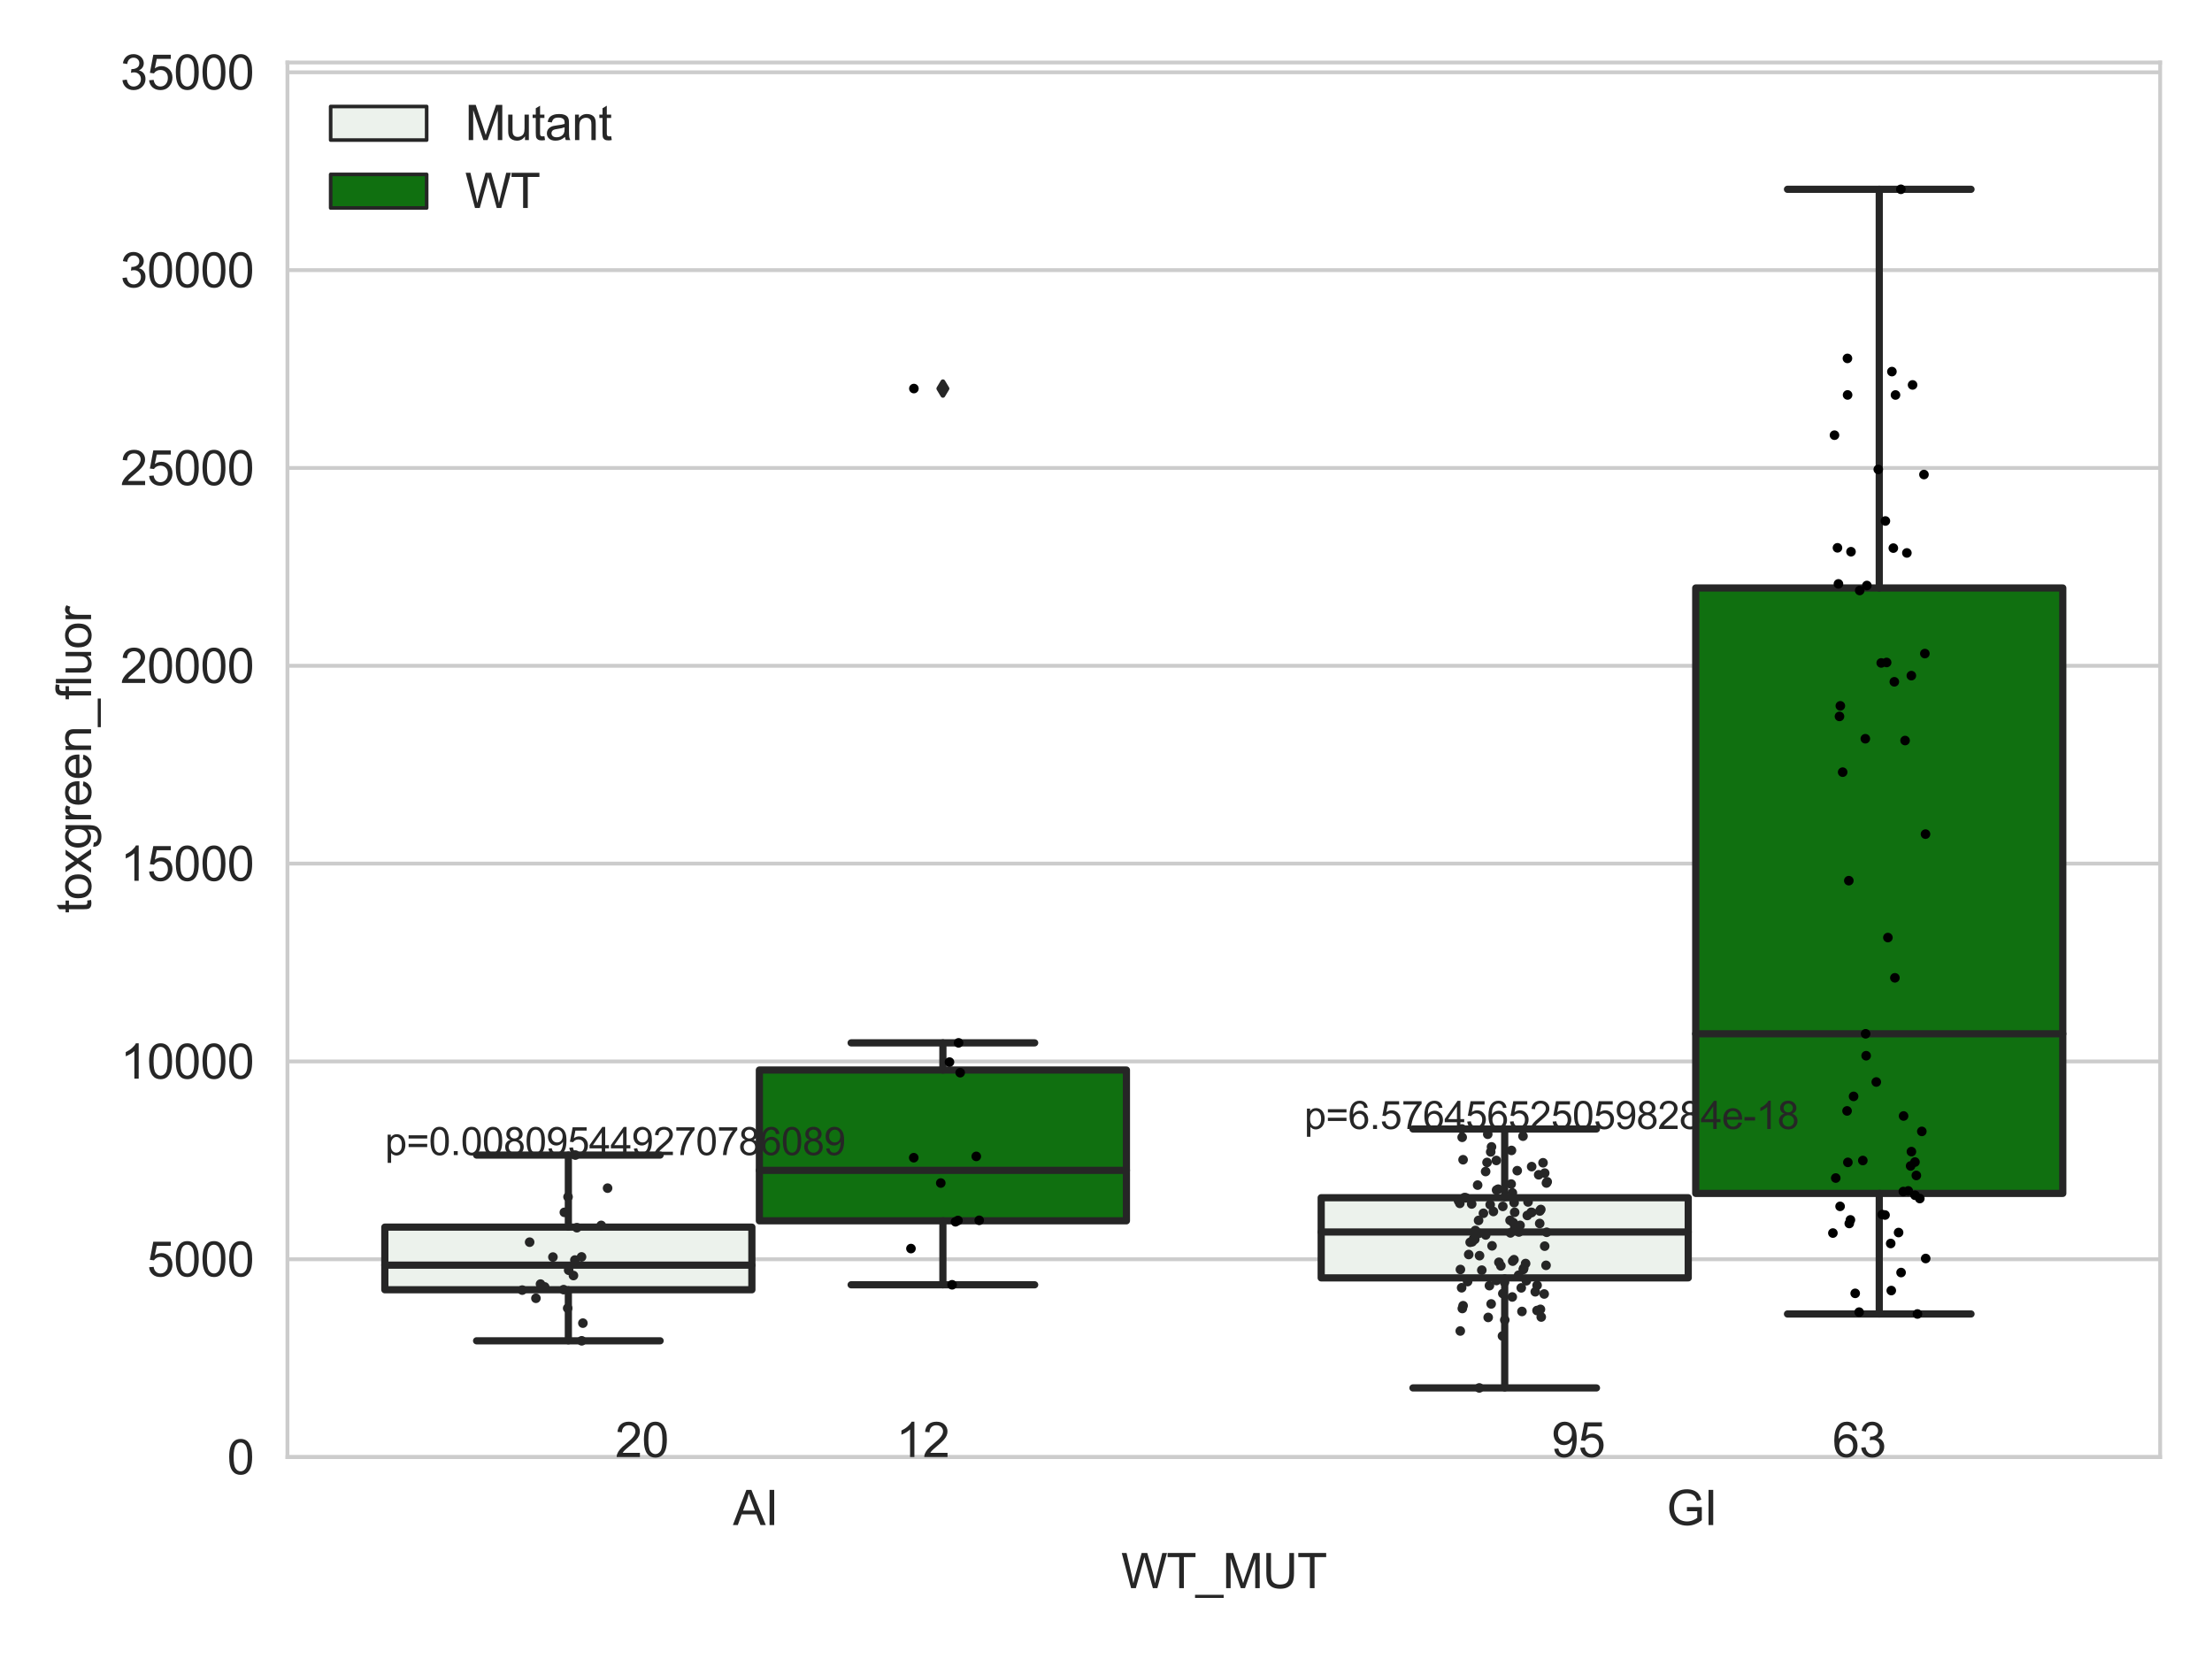 <?xml version="1.0" encoding="utf-8" standalone="no"?>
<!DOCTYPE svg PUBLIC "-//W3C//DTD SVG 1.1//EN"
  "http://www.w3.org/Graphics/SVG/1.1/DTD/svg11.dtd">
<svg xmlns:xlink="http://www.w3.org/1999/xlink" width="460.8pt" height="345.6pt" viewBox="0 0 460.8 345.6" xmlns="http://www.w3.org/2000/svg" version="1.1">
 <defs>
  <style type="text/css">*{stroke-linejoin: round; stroke-linecap: butt}</style>
 </defs>
 <g id="figure_1">
  <g id="patch_1">
   <path d="M 0 345.6 
L 460.8 345.6 
L 460.8 0 
L 0 0 
z
" style="fill: #ffffff"/>
  </g>
  <g id="axes_1">
   <g id="patch_2">
    <path d="M 59.881 303.539 
L 450 303.539 
L 450 13.023 
L 59.881 13.023 
z
" style="fill: #ffffff"/>
   </g>
   <g id="matplotlib.axis_1">
    <g id="xtick_1">
     <g id="text_1">
      <!-- AI -->
      <g style="fill: #262626" transform="translate(152.687 317.697)scale(0.1 -0.1)">
       <defs>
        <path id="ArialMT-41" d="M -9 0 
L 1750 4581 
L 2403 4581 
L 4278 0 
L 3588 0 
L 3053 1388 
L 1138 1388 
L 634 0 
L -9 0 
z
M 1313 1881 
L 2866 1881 
L 2388 3150 
Q 2169 3728 2063 4100 
Q 1975 3659 1816 3225 
L 1313 1881 
z
" transform="scale(0.016)"/>
        <path id="ArialMT-49" d="M 597 0 
L 597 4581 
L 1203 4581 
L 1203 0 
L 597 0 
z
" transform="scale(0.016)"/>
       </defs>
       <use xlink:href="#ArialMT-41"/>
       <use xlink:href="#ArialMT-49" x="66.699"/>
      </g>
     </g>
    </g>
    <g id="xtick_2">
     <g id="text_2">
      <!-- GI -->
      <g style="fill: #262626" transform="translate(347.192 317.697)scale(0.1 -0.1)">
       <defs>
        <path id="ArialMT-47" d="M 2638 1797 
L 2638 2334 
L 4578 2338 
L 4578 638 
Q 4131 281 3656 101 
Q 3181 -78 2681 -78 
Q 2006 -78 1454 211 
Q 903 500 622 1047 
Q 341 1594 341 2269 
Q 341 2938 620 3517 
Q 900 4097 1425 4378 
Q 1950 4659 2634 4659 
Q 3131 4659 3532 4498 
Q 3934 4338 4162 4050 
Q 4391 3763 4509 3300 
L 3963 3150 
Q 3859 3500 3706 3700 
Q 3553 3900 3268 4020 
Q 2984 4141 2638 4141 
Q 2222 4141 1919 4014 
Q 1616 3888 1430 3681 
Q 1244 3475 1141 3228 
Q 966 2803 966 2306 
Q 966 1694 1177 1281 
Q 1388 869 1791 669 
Q 2194 469 2647 469 
Q 3041 469 3416 620 
Q 3791 772 3984 944 
L 3984 1797 
L 2638 1797 
z
" transform="scale(0.016)"/>
       </defs>
       <use xlink:href="#ArialMT-47"/>
       <use xlink:href="#ArialMT-49" x="77.783"/>
      </g>
     </g>
    </g>
    <g id="text_3">
     <!-- WT_MUT -->
     <g style="fill: #262626" transform="translate(233.557 330.842)scale(0.1 -0.1)">
      <defs>
       <path id="ArialMT-57" d="M 1294 0 
L 78 4581 
L 700 4581 
L 1397 1578 
Q 1509 1106 1591 641 
Q 1766 1375 1797 1488 
L 2669 4581 
L 3400 4581 
L 4056 2263 
Q 4303 1400 4413 641 
Q 4500 1075 4641 1638 
L 5359 4581 
L 5969 4581 
L 4713 0 
L 4128 0 
L 3163 3491 
Q 3041 3928 3019 4028 
Q 2947 3713 2884 3491 
L 1913 0 
L 1294 0 
z
" transform="scale(0.016)"/>
       <path id="ArialMT-54" d="M 1659 0 
L 1659 4041 
L 150 4041 
L 150 4581 
L 3781 4581 
L 3781 4041 
L 2266 4041 
L 2266 0 
L 1659 0 
z
" transform="scale(0.016)"/>
       <path id="ArialMT-5f" d="M -97 -1272 
L -97 -866 
L 3631 -866 
L 3631 -1272 
L -97 -1272 
z
" transform="scale(0.016)"/>
       <path id="ArialMT-4d" d="M 475 0 
L 475 4581 
L 1388 4581 
L 2472 1338 
Q 2622 884 2691 659 
Q 2769 909 2934 1394 
L 4031 4581 
L 4847 4581 
L 4847 0 
L 4263 0 
L 4263 3834 
L 2931 0 
L 2384 0 
L 1059 3900 
L 1059 0 
L 475 0 
z
" transform="scale(0.016)"/>
       <path id="ArialMT-55" d="M 3500 4581 
L 4106 4581 
L 4106 1934 
Q 4106 1244 3950 837 
Q 3794 431 3386 176 
Q 2978 -78 2316 -78 
Q 1672 -78 1262 144 
Q 853 366 678 786 
Q 503 1206 503 1934 
L 503 4581 
L 1109 4581 
L 1109 1938 
Q 1109 1341 1220 1058 
Q 1331 775 1601 622 
Q 1872 469 2263 469 
Q 2931 469 3215 772 
Q 3500 1075 3500 1938 
L 3500 4581 
z
" transform="scale(0.016)"/>
      </defs>
      <use xlink:href="#ArialMT-57"/>
      <use xlink:href="#ArialMT-54" x="94.385"/>
      <use xlink:href="#ArialMT-5f" x="155.469"/>
      <use xlink:href="#ArialMT-4d" x="211.084"/>
      <use xlink:href="#ArialMT-55" x="294.385"/>
      <use xlink:href="#ArialMT-54" x="366.602"/>
     </g>
    </g>
   </g>
   <g id="matplotlib.axis_2">
    <g id="ytick_1">
     <g id="line2d_1">
      <path d="M 59.881 303.539 
L 450 303.539 
" clip-path="url(#p4ce7d8f675)" style="fill: none; stroke: #cccccc; stroke-width: 0.8; stroke-linecap: round"/>
     </g>
     <g id="text_4">
      <!-- 0 -->
      <g style="fill: #262626" transform="translate(47.32 307.118)scale(0.1 -0.1)">
       <defs>
        <path id="ArialMT-30" d="M 266 2259 
Q 266 3072 433 3567 
Q 600 4063 929 4331 
Q 1259 4600 1759 4600 
Q 2128 4600 2406 4451 
Q 2684 4303 2865 4023 
Q 3047 3744 3150 3342 
Q 3253 2941 3253 2259 
Q 3253 1453 3087 958 
Q 2922 463 2592 192 
Q 2263 -78 1759 -78 
Q 1097 -78 719 397 
Q 266 969 266 2259 
z
M 844 2259 
Q 844 1131 1108 757 
Q 1372 384 1759 384 
Q 2147 384 2411 759 
Q 2675 1134 2675 2259 
Q 2675 3391 2411 3762 
Q 2147 4134 1753 4134 
Q 1366 4134 1134 3806 
Q 844 3388 844 2259 
z
" transform="scale(0.016)"/>
       </defs>
       <use xlink:href="#ArialMT-30"/>
      </g>
     </g>
    </g>
    <g id="ytick_2">
     <g id="line2d_2">
      <path d="M 59.881 262.328 
L 450 262.328 
" clip-path="url(#p4ce7d8f675)" style="fill: none; stroke: #cccccc; stroke-width: 0.8; stroke-linecap: round"/>
     </g>
     <g id="text_5">
      <!-- 5000 -->
      <g style="fill: #262626" transform="translate(30.637 265.906)scale(0.1 -0.1)">
       <defs>
        <path id="ArialMT-35" d="M 266 1200 
L 856 1250 
Q 922 819 1161 601 
Q 1400 384 1738 384 
Q 2144 384 2425 690 
Q 2706 997 2706 1503 
Q 2706 1984 2436 2262 
Q 2166 2541 1728 2541 
Q 1456 2541 1237 2417 
Q 1019 2294 894 2097 
L 366 2166 
L 809 4519 
L 3088 4519 
L 3088 3981 
L 1259 3981 
L 1013 2750 
Q 1425 3038 1878 3038 
Q 2478 3038 2890 2622 
Q 3303 2206 3303 1553 
Q 3303 931 2941 478 
Q 2500 -78 1738 -78 
Q 1113 -78 717 272 
Q 322 622 266 1200 
z
" transform="scale(0.016)"/>
       </defs>
       <use xlink:href="#ArialMT-35"/>
       <use xlink:href="#ArialMT-30" x="55.615"/>
       <use xlink:href="#ArialMT-30" x="111.23"/>
       <use xlink:href="#ArialMT-30" x="166.846"/>
      </g>
     </g>
    </g>
    <g id="ytick_3">
     <g id="line2d_3">
      <path d="M 59.881 221.116 
L 450 221.116 
" clip-path="url(#p4ce7d8f675)" style="fill: none; stroke: #cccccc; stroke-width: 0.8; stroke-linecap: round"/>
     </g>
     <g id="text_6">
      <!-- 10000 -->
      <g style="fill: #262626" transform="translate(25.077 224.695)scale(0.1 -0.1)">
       <defs>
        <path id="ArialMT-31" d="M 2384 0 
L 1822 0 
L 1822 3584 
Q 1619 3391 1289 3197 
Q 959 3003 697 2906 
L 697 3450 
Q 1169 3672 1522 3987 
Q 1875 4303 2022 4600 
L 2384 4600 
L 2384 0 
z
" transform="scale(0.016)"/>
       </defs>
       <use xlink:href="#ArialMT-31"/>
       <use xlink:href="#ArialMT-30" x="55.615"/>
       <use xlink:href="#ArialMT-30" x="111.23"/>
       <use xlink:href="#ArialMT-30" x="166.846"/>
       <use xlink:href="#ArialMT-30" x="222.461"/>
      </g>
     </g>
    </g>
    <g id="ytick_4">
     <g id="line2d_4">
      <path d="M 59.881 179.905 
L 450 179.905 
" clip-path="url(#p4ce7d8f675)" style="fill: none; stroke: #cccccc; stroke-width: 0.8; stroke-linecap: round"/>
     </g>
     <g id="text_7">
      <!-- 15000 -->
      <g style="fill: #262626" transform="translate(25.077 183.484)scale(0.1 -0.1)">
       <use xlink:href="#ArialMT-31"/>
       <use xlink:href="#ArialMT-35" x="55.615"/>
       <use xlink:href="#ArialMT-30" x="111.23"/>
       <use xlink:href="#ArialMT-30" x="166.846"/>
       <use xlink:href="#ArialMT-30" x="222.461"/>
      </g>
     </g>
    </g>
    <g id="ytick_5">
     <g id="line2d_5">
      <path d="M 59.881 138.694 
L 450 138.694 
" clip-path="url(#p4ce7d8f675)" style="fill: none; stroke: #cccccc; stroke-width: 0.8; stroke-linecap: round"/>
     </g>
     <g id="text_8">
      <!-- 20000 -->
      <g style="fill: #262626" transform="translate(25.077 142.273)scale(0.1 -0.1)">
       <defs>
        <path id="ArialMT-32" d="M 3222 541 
L 3222 0 
L 194 0 
Q 188 203 259 391 
Q 375 700 629 1000 
Q 884 1300 1366 1694 
Q 2113 2306 2375 2664 
Q 2638 3022 2638 3341 
Q 2638 3675 2398 3904 
Q 2159 4134 1775 4134 
Q 1369 4134 1125 3890 
Q 881 3647 878 3216 
L 300 3275 
Q 359 3922 746 4261 
Q 1134 4600 1788 4600 
Q 2447 4600 2831 4234 
Q 3216 3869 3216 3328 
Q 3216 3053 3103 2787 
Q 2991 2522 2730 2228 
Q 2469 1934 1863 1422 
Q 1356 997 1212 845 
Q 1069 694 975 541 
L 3222 541 
z
" transform="scale(0.016)"/>
       </defs>
       <use xlink:href="#ArialMT-32"/>
       <use xlink:href="#ArialMT-30" x="55.615"/>
       <use xlink:href="#ArialMT-30" x="111.23"/>
       <use xlink:href="#ArialMT-30" x="166.846"/>
       <use xlink:href="#ArialMT-30" x="222.461"/>
      </g>
     </g>
    </g>
    <g id="ytick_6">
     <g id="line2d_6">
      <path d="M 59.881 97.483 
L 450 97.483 
" clip-path="url(#p4ce7d8f675)" style="fill: none; stroke: #cccccc; stroke-width: 0.8; stroke-linecap: round"/>
     </g>
     <g id="text_9">
      <!-- 25000 -->
      <g style="fill: #262626" transform="translate(25.077 101.062)scale(0.1 -0.1)">
       <use xlink:href="#ArialMT-32"/>
       <use xlink:href="#ArialMT-35" x="55.615"/>
       <use xlink:href="#ArialMT-30" x="111.23"/>
       <use xlink:href="#ArialMT-30" x="166.846"/>
       <use xlink:href="#ArialMT-30" x="222.461"/>
      </g>
     </g>
    </g>
    <g id="ytick_7">
     <g id="line2d_7">
      <path d="M 59.881 56.272 
L 450 56.272 
" clip-path="url(#p4ce7d8f675)" style="fill: none; stroke: #cccccc; stroke-width: 0.8; stroke-linecap: round"/>
     </g>
     <g id="text_10">
      <!-- 30000 -->
      <g style="fill: #262626" transform="translate(25.077 59.851)scale(0.1 -0.1)">
       <defs>
        <path id="ArialMT-33" d="M 269 1209 
L 831 1284 
Q 928 806 1161 595 
Q 1394 384 1728 384 
Q 2125 384 2398 659 
Q 2672 934 2672 1341 
Q 2672 1728 2419 1979 
Q 2166 2231 1775 2231 
Q 1616 2231 1378 2169 
L 1441 2663 
Q 1497 2656 1531 2656 
Q 1891 2656 2178 2843 
Q 2466 3031 2466 3422 
Q 2466 3731 2256 3934 
Q 2047 4138 1716 4138 
Q 1388 4138 1169 3931 
Q 950 3725 888 3313 
L 325 3413 
Q 428 3978 793 4289 
Q 1159 4600 1703 4600 
Q 2078 4600 2393 4439 
Q 2709 4278 2876 4000 
Q 3044 3722 3044 3409 
Q 3044 3113 2884 2869 
Q 2725 2625 2413 2481 
Q 2819 2388 3044 2092 
Q 3269 1797 3269 1353 
Q 3269 753 2831 336 
Q 2394 -81 1725 -81 
Q 1122 -81 723 278 
Q 325 638 269 1209 
z
" transform="scale(0.016)"/>
       </defs>
       <use xlink:href="#ArialMT-33"/>
       <use xlink:href="#ArialMT-30" x="55.615"/>
       <use xlink:href="#ArialMT-30" x="111.23"/>
       <use xlink:href="#ArialMT-30" x="166.846"/>
       <use xlink:href="#ArialMT-30" x="222.461"/>
      </g>
     </g>
    </g>
    <g id="ytick_8">
     <g id="line2d_8">
      <path d="M 59.881 15.061 
L 450 15.061 
" clip-path="url(#p4ce7d8f675)" style="fill: none; stroke: #cccccc; stroke-width: 0.8; stroke-linecap: round"/>
     </g>
     <g id="text_11">
      <!-- 35000 -->
      <g style="fill: #262626" transform="translate(25.077 18.639)scale(0.1 -0.1)">
       <use xlink:href="#ArialMT-33"/>
       <use xlink:href="#ArialMT-35" x="55.615"/>
       <use xlink:href="#ArialMT-30" x="111.23"/>
       <use xlink:href="#ArialMT-30" x="166.846"/>
       <use xlink:href="#ArialMT-30" x="222.461"/>
      </g>
     </g>
    </g>
    <g id="text_12">
     <!-- toxgreen_fluor -->
     <g style="fill: #262626" transform="translate(18.972 190.243)rotate(-90)scale(0.1 -0.1)">
      <defs>
       <path id="ArialMT-74" d="M 1650 503 
L 1731 6 
Q 1494 -44 1306 -44 
Q 1000 -44 831 53 
Q 663 150 594 308 
Q 525 466 525 972 
L 525 2881 
L 113 2881 
L 113 3319 
L 525 3319 
L 525 4141 
L 1084 4478 
L 1084 3319 
L 1650 3319 
L 1650 2881 
L 1084 2881 
L 1084 941 
Q 1084 700 1114 631 
Q 1144 563 1211 522 
Q 1278 481 1403 481 
Q 1497 481 1650 503 
z
" transform="scale(0.016)"/>
       <path id="ArialMT-6f" d="M 213 1659 
Q 213 2581 725 3025 
Q 1153 3394 1769 3394 
Q 2453 3394 2887 2945 
Q 3322 2497 3322 1706 
Q 3322 1066 3130 698 
Q 2938 331 2570 128 
Q 2203 -75 1769 -75 
Q 1072 -75 642 372 
Q 213 819 213 1659 
z
M 791 1659 
Q 791 1022 1069 705 
Q 1347 388 1769 388 
Q 2188 388 2466 706 
Q 2744 1025 2744 1678 
Q 2744 2294 2464 2611 
Q 2184 2928 1769 2928 
Q 1347 2928 1069 2612 
Q 791 2297 791 1659 
z
" transform="scale(0.016)"/>
       <path id="ArialMT-78" d="M 47 0 
L 1259 1725 
L 138 3319 
L 841 3319 
L 1350 2541 
Q 1494 2319 1581 2169 
Q 1719 2375 1834 2534 
L 2394 3319 
L 3066 3319 
L 1919 1756 
L 3153 0 
L 2463 0 
L 1781 1031 
L 1600 1309 
L 728 0 
L 47 0 
z
" transform="scale(0.016)"/>
       <path id="ArialMT-67" d="M 319 -275 
L 866 -356 
Q 900 -609 1056 -725 
Q 1266 -881 1628 -881 
Q 2019 -881 2231 -725 
Q 2444 -569 2519 -288 
Q 2563 -116 2559 434 
Q 2191 0 1641 0 
Q 956 0 581 494 
Q 206 988 206 1678 
Q 206 2153 378 2554 
Q 550 2956 876 3175 
Q 1203 3394 1644 3394 
Q 2231 3394 2613 2919 
L 2613 3319 
L 3131 3319 
L 3131 450 
Q 3131 -325 2973 -648 
Q 2816 -972 2473 -1159 
Q 2131 -1347 1631 -1347 
Q 1038 -1347 672 -1080 
Q 306 -813 319 -275 
z
M 784 1719 
Q 784 1066 1043 766 
Q 1303 466 1694 466 
Q 2081 466 2343 764 
Q 2606 1063 2606 1700 
Q 2606 2309 2336 2618 
Q 2066 2928 1684 2928 
Q 1309 2928 1046 2623 
Q 784 2319 784 1719 
z
" transform="scale(0.016)"/>
       <path id="ArialMT-72" d="M 416 0 
L 416 3319 
L 922 3319 
L 922 2816 
Q 1116 3169 1280 3281 
Q 1444 3394 1641 3394 
Q 1925 3394 2219 3213 
L 2025 2691 
Q 1819 2813 1613 2813 
Q 1428 2813 1281 2702 
Q 1134 2591 1072 2394 
Q 978 2094 978 1738 
L 978 0 
L 416 0 
z
" transform="scale(0.016)"/>
       <path id="ArialMT-65" d="M 2694 1069 
L 3275 997 
Q 3138 488 2766 206 
Q 2394 -75 1816 -75 
Q 1088 -75 661 373 
Q 234 822 234 1631 
Q 234 2469 665 2931 
Q 1097 3394 1784 3394 
Q 2450 3394 2872 2941 
Q 3294 2488 3294 1666 
Q 3294 1616 3291 1516 
L 816 1516 
Q 847 969 1125 678 
Q 1403 388 1819 388 
Q 2128 388 2347 550 
Q 2566 713 2694 1069 
z
M 847 1978 
L 2700 1978 
Q 2663 2397 2488 2606 
Q 2219 2931 1791 2931 
Q 1403 2931 1139 2672 
Q 875 2413 847 1978 
z
" transform="scale(0.016)"/>
       <path id="ArialMT-6e" d="M 422 0 
L 422 3319 
L 928 3319 
L 928 2847 
Q 1294 3394 1984 3394 
Q 2284 3394 2536 3286 
Q 2788 3178 2913 3003 
Q 3038 2828 3088 2588 
Q 3119 2431 3119 2041 
L 3119 0 
L 2556 0 
L 2556 2019 
Q 2556 2363 2490 2533 
Q 2425 2703 2258 2804 
Q 2091 2906 1866 2906 
Q 1506 2906 1245 2678 
Q 984 2450 984 1813 
L 984 0 
L 422 0 
z
" transform="scale(0.016)"/>
       <path id="ArialMT-66" d="M 556 0 
L 556 2881 
L 59 2881 
L 59 3319 
L 556 3319 
L 556 3672 
Q 556 4006 616 4169 
Q 697 4388 901 4523 
Q 1106 4659 1475 4659 
Q 1713 4659 2000 4603 
L 1916 4113 
Q 1741 4144 1584 4144 
Q 1328 4144 1222 4034 
Q 1116 3925 1116 3625 
L 1116 3319 
L 1763 3319 
L 1763 2881 
L 1116 2881 
L 1116 0 
L 556 0 
z
" transform="scale(0.016)"/>
       <path id="ArialMT-6c" d="M 409 0 
L 409 4581 
L 972 4581 
L 972 0 
L 409 0 
z
" transform="scale(0.016)"/>
       <path id="ArialMT-75" d="M 2597 0 
L 2597 488 
Q 2209 -75 1544 -75 
Q 1250 -75 995 37 
Q 741 150 617 320 
Q 494 491 444 738 
Q 409 903 409 1263 
L 409 3319 
L 972 3319 
L 972 1478 
Q 972 1038 1006 884 
Q 1059 663 1231 536 
Q 1403 409 1656 409 
Q 1909 409 2131 539 
Q 2353 669 2445 892 
Q 2538 1116 2538 1541 
L 2538 3319 
L 3100 3319 
L 3100 0 
L 2597 0 
z
" transform="scale(0.016)"/>
      </defs>
      <use xlink:href="#ArialMT-74"/>
      <use xlink:href="#ArialMT-6f" x="27.783"/>
      <use xlink:href="#ArialMT-78" x="83.398"/>
      <use xlink:href="#ArialMT-67" x="133.398"/>
      <use xlink:href="#ArialMT-72" x="189.014"/>
      <use xlink:href="#ArialMT-65" x="222.314"/>
      <use xlink:href="#ArialMT-65" x="277.93"/>
      <use xlink:href="#ArialMT-6e" x="333.545"/>
      <use xlink:href="#ArialMT-5f" x="389.16"/>
      <use xlink:href="#ArialMT-66" x="444.775"/>
      <use xlink:href="#ArialMT-6c" x="472.559"/>
      <use xlink:href="#ArialMT-75" x="494.775"/>
      <use xlink:href="#ArialMT-6f" x="550.391"/>
      <use xlink:href="#ArialMT-72" x="606.006"/>
     </g>
    </g>
   </g>
   <g id="patch_3">
    <path d="M 80.167 268.679 
L 156.631 268.679 
L 156.631 255.632 
L 80.167 255.632 
L 80.167 268.679 
z
" clip-path="url(#p4ce7d8f675)" style="fill: #ecf2ec; stroke: #262626; stroke-width: 1.5; stroke-linejoin: miter"/>
   </g>
   <g id="patch_4">
    <path d="M 158.191 254.316 
L 234.654 254.316 
L 234.654 222.908 
L 158.191 222.908 
L 158.191 254.316 
z
" clip-path="url(#p4ce7d8f675)" style="fill: #107010; stroke: #262626; stroke-width: 1.5; stroke-linejoin: miter"/>
   </g>
   <g id="patch_5">
    <path d="M 275.227 266.204 
L 351.69 266.204 
L 351.69 249.507 
L 275.227 249.507 
L 275.227 266.204 
z
" clip-path="url(#p4ce7d8f675)" style="fill: #ecf2ec; stroke: #262626; stroke-width: 1.5; stroke-linejoin: miter"/>
   </g>
   <g id="patch_6">
    <path d="M 353.251 248.607 
L 429.714 248.607 
L 429.714 122.49 
L 353.251 122.49 
L 353.251 248.607 
z
" clip-path="url(#p4ce7d8f675)" style="fill: #107010; stroke: #262626; stroke-width: 1.5; stroke-linejoin: miter"/>
   </g>
   <g id="patch_7">
    <path d="M 157.411 303.539 
L 157.411 303.539 
L 157.411 303.539 
L 157.411 303.539 
z
" clip-path="url(#p4ce7d8f675)" style="fill: #ecf2ec; stroke: #262626; stroke-width: 0.75; stroke-linejoin: miter"/>
   </g>
   <g id="patch_8">
    <path d="M 157.411 303.539 
L 157.411 303.539 
L 157.411 303.539 
L 157.411 303.539 
z
" clip-path="url(#p4ce7d8f675)" style="fill: #107010; stroke: #262626; stroke-width: 0.75; stroke-linejoin: miter"/>
   </g>
   <g id="PathCollection_1"/>
   <g id="PathCollection_2"/>
   <g id="line2d_9">
    <path d="M 118.399 268.679 
L 118.399 279.314 
" clip-path="url(#p4ce7d8f675)" style="fill: none; stroke: #262626; stroke-width: 1.5; stroke-linecap: round"/>
   </g>
   <g id="line2d_10">
    <path d="M 118.399 255.632 
L 118.399 240.621 
" clip-path="url(#p4ce7d8f675)" style="fill: none; stroke: #262626; stroke-width: 1.5; stroke-linecap: round"/>
   </g>
   <g id="line2d_11">
    <path d="M 99.283 279.314 
L 137.515 279.314 
" clip-path="url(#p4ce7d8f675)" style="fill: none; stroke: #262626; stroke-width: 1.5; stroke-linecap: round"/>
   </g>
   <g id="line2d_12">
    <path d="M 99.283 240.621 
L 137.515 240.621 
" clip-path="url(#p4ce7d8f675)" style="fill: none; stroke: #262626; stroke-width: 1.5; stroke-linecap: round"/>
   </g>
   <g id="line2d_13"/>
   <g id="line2d_14">
    <path d="M 196.423 254.316 
L 196.423 267.644 
" clip-path="url(#p4ce7d8f675)" style="fill: none; stroke: #262626; stroke-width: 1.5; stroke-linecap: round"/>
   </g>
   <g id="line2d_15">
    <path d="M 196.423 222.908 
L 196.423 217.246 
" clip-path="url(#p4ce7d8f675)" style="fill: none; stroke: #262626; stroke-width: 1.5; stroke-linecap: round"/>
   </g>
   <g id="line2d_16">
    <path d="M 177.307 267.644 
L 215.539 267.644 
" clip-path="url(#p4ce7d8f675)" style="fill: none; stroke: #262626; stroke-width: 1.5; stroke-linecap: round"/>
   </g>
   <g id="line2d_17">
    <path d="M 177.307 217.246 
L 215.539 217.246 
" clip-path="url(#p4ce7d8f675)" style="fill: none; stroke: #262626; stroke-width: 1.5; stroke-linecap: round"/>
   </g>
   <g id="line2d_18">
    <defs>
     <path id="mf2d22a3495" d="M -0 1.414 
L 0.849 0 
L 0 -1.414 
L -0.849 -0 
z
" style="stroke: #262626; stroke-linejoin: miter"/>
    </defs>
    <g clip-path="url(#p4ce7d8f675)">
     <use xlink:href="#mf2d22a3495" x="196.423" y="80.944" style="fill: #262626; stroke: #262626; stroke-linejoin: miter"/>
    </g>
   </g>
   <g id="line2d_19">
    <path d="M 313.458 266.204 
L 313.458 289.129 
" clip-path="url(#p4ce7d8f675)" style="fill: none; stroke: #262626; stroke-width: 1.5; stroke-linecap: round"/>
   </g>
   <g id="line2d_20">
    <path d="M 313.458 249.507 
L 313.458 235.187 
" clip-path="url(#p4ce7d8f675)" style="fill: none; stroke: #262626; stroke-width: 1.5; stroke-linecap: round"/>
   </g>
   <g id="line2d_21">
    <path d="M 294.343 289.129 
L 332.574 289.129 
" clip-path="url(#p4ce7d8f675)" style="fill: none; stroke: #262626; stroke-width: 1.5; stroke-linecap: round"/>
   </g>
   <g id="line2d_22">
    <path d="M 294.343 235.187 
L 332.574 235.187 
" clip-path="url(#p4ce7d8f675)" style="fill: none; stroke: #262626; stroke-width: 1.5; stroke-linecap: round"/>
   </g>
   <g id="line2d_23"/>
   <g id="line2d_24">
    <path d="M 391.482 248.607 
L 391.482 273.724 
" clip-path="url(#p4ce7d8f675)" style="fill: none; stroke: #262626; stroke-width: 1.5; stroke-linecap: round"/>
   </g>
   <g id="line2d_25">
    <path d="M 391.482 122.49 
L 391.482 39.434 
" clip-path="url(#p4ce7d8f675)" style="fill: none; stroke: #262626; stroke-width: 1.5; stroke-linecap: round"/>
   </g>
   <g id="line2d_26">
    <path d="M 372.366 273.724 
L 410.598 273.724 
" clip-path="url(#p4ce7d8f675)" style="fill: none; stroke: #262626; stroke-width: 1.5; stroke-linecap: round"/>
   </g>
   <g id="line2d_27">
    <path d="M 372.366 39.434 
L 410.598 39.434 
" clip-path="url(#p4ce7d8f675)" style="fill: none; stroke: #262626; stroke-width: 1.5; stroke-linecap: round"/>
   </g>
   <g id="line2d_28"/>
   <g id="line2d_29">
    <path d="M 80.167 263.548 
L 156.631 263.548 
" clip-path="url(#p4ce7d8f675)" style="fill: none; stroke: #262626; stroke-width: 1.5; stroke-linecap: round"/>
   </g>
   <g id="line2d_30">
    <path d="M 158.191 243.809 
L 234.654 243.809 
" clip-path="url(#p4ce7d8f675)" style="fill: none; stroke: #262626; stroke-width: 1.5; stroke-linecap: round"/>
   </g>
   <g id="line2d_31">
    <path d="M 275.227 256.651 
L 351.69 256.651 
" clip-path="url(#p4ce7d8f675)" style="fill: none; stroke: #262626; stroke-width: 1.5; stroke-linecap: round"/>
   </g>
   <g id="line2d_32">
    <path d="M 353.251 215.357 
L 429.714 215.357 
" clip-path="url(#p4ce7d8f675)" style="fill: none; stroke: #262626; stroke-width: 1.5; stroke-linecap: round"/>
   </g>
   <g id="patch_9">
    <path d="M 59.881 303.539 
L 59.881 13.023 
" style="fill: none; stroke: #cccccc; stroke-width: 0.8; stroke-linejoin: miter; stroke-linecap: square"/>
   </g>
   <g id="patch_10">
    <path d="M 450 303.539 
L 450 13.023 
" style="fill: none; stroke: #cccccc; stroke-width: 0.8; stroke-linejoin: miter; stroke-linecap: square"/>
   </g>
   <g id="patch_11">
    <path d="M 59.881 303.539 
L 450 303.539 
" style="fill: none; stroke: #cccccc; stroke-width: 0.8; stroke-linejoin: miter; stroke-linecap: square"/>
   </g>
   <g id="patch_12">
    <path d="M 59.881 13.023 
L 450 13.023 
" style="fill: none; stroke: #cccccc; stroke-width: 0.8; stroke-linejoin: miter; stroke-linecap: square"/>
   </g>
   <g id="PathCollection_3">
    <defs>
     <path id="C0_0_109d9a1182" d="M 0 1 
C 0.265 1 0.52 0.895 0.707 0.707 
C 0.895 0.52 1 0.265 1 -0 
C 1 -0.265 0.895 -0.52 0.707 -0.707 
C 0.52 -0.895 0.265 -1 0 -1 
C -0.265 -1 -0.52 -0.895 -0.707 -0.707 
C -0.895 -0.52 -1 -0.265 -1 0 
C -1 0.265 -0.895 0.52 -0.707 0.707 
C -0.52 0.895 -0.265 1 0 1 
z
"/>
    </defs>
    <g clip-path="url(#p4ce7d8f675)">
     <use xlink:href="#C0_0_109d9a1182" x="121.426" y="275.633" style="fill: #262626"/>
    </g>
    <g clip-path="url(#p4ce7d8f675)">
     <use xlink:href="#C0_0_109d9a1182" x="121.145" y="261.838" style="fill: #262626"/>
    </g>
    <g clip-path="url(#p4ce7d8f675)">
     <use xlink:href="#C0_0_109d9a1182" x="126.572" y="247.512" style="fill: #262626"/>
    </g>
    <g clip-path="url(#p4ce7d8f675)">
     <use xlink:href="#C0_0_109d9a1182" x="119.757" y="262.488" style="fill: #262626"/>
    </g>
    <g clip-path="url(#p4ce7d8f675)">
     <use xlink:href="#C0_0_109d9a1182" x="118.462" y="264.608" style="fill: #262626"/>
    </g>
    <g clip-path="url(#p4ce7d8f675)">
     <use xlink:href="#C0_0_109d9a1182" x="117.568" y="252.555" style="fill: #262626"/>
    </g>
    <g clip-path="url(#p4ce7d8f675)">
     <use xlink:href="#C0_0_109d9a1182" x="112.597" y="267.5" style="fill: #262626"/>
    </g>
    <g clip-path="url(#p4ce7d8f675)">
     <use xlink:href="#C0_0_109d9a1182" x="110.332" y="258.765" style="fill: #262626"/>
    </g>
    <g clip-path="url(#p4ce7d8f675)">
     <use xlink:href="#C0_0_109d9a1182" x="119.459" y="265.716" style="fill: #262626"/>
    </g>
    <g clip-path="url(#p4ce7d8f675)">
     <use xlink:href="#C0_0_109d9a1182" x="113.473" y="268.089" style="fill: #262626"/>
    </g>
    <g clip-path="url(#p4ce7d8f675)">
     <use xlink:href="#C0_0_109d9a1182" x="117.417" y="268.654" style="fill: #262626"/>
    </g>
    <g clip-path="url(#p4ce7d8f675)">
     <use xlink:href="#C0_0_109d9a1182" x="120.174" y="255.751" style="fill: #262626"/>
    </g>
    <g clip-path="url(#p4ce7d8f675)">
     <use xlink:href="#C0_0_109d9a1182" x="118.26" y="272.529" style="fill: #262626"/>
    </g>
    <g clip-path="url(#p4ce7d8f675)">
     <use xlink:href="#C0_0_109d9a1182" x="115.184" y="261.87" style="fill: #262626"/>
    </g>
    <g clip-path="url(#p4ce7d8f675)">
     <use xlink:href="#C0_0_109d9a1182" x="121.176" y="279.314" style="fill: #262626"/>
    </g>
    <g clip-path="url(#p4ce7d8f675)">
     <use xlink:href="#C0_0_109d9a1182" x="111.643" y="270.452" style="fill: #262626"/>
    </g>
    <g clip-path="url(#p4ce7d8f675)">
     <use xlink:href="#C0_0_109d9a1182" x="108.789" y="268.754" style="fill: #262626"/>
    </g>
    <g clip-path="url(#p4ce7d8f675)">
     <use xlink:href="#C0_0_109d9a1182" x="119.847" y="240.621" style="fill: #262626"/>
    </g>
    <g clip-path="url(#p4ce7d8f675)">
     <use xlink:href="#C0_0_109d9a1182" x="118.333" y="249.335" style="fill: #262626"/>
    </g>
    <g clip-path="url(#p4ce7d8f675)">
     <use xlink:href="#C0_0_109d9a1182" x="125.246" y="255.272" style="fill: #262626"/>
    </g>
   </g>
   <g id="PathCollection_4">
    <defs>
     <path id="C1_0_5784a367f8" d="M 0 1 
C 0.265 1 0.52 0.895 0.707 0.707 
C 0.895 0.52 1 0.265 1 -0 
C 1 -0.265 0.895 -0.52 0.707 -0.707 
C 0.52 -0.895 0.265 -1 0 -1 
C -0.265 -1 -0.52 -0.895 -0.707 -0.707 
C -0.895 -0.52 -1 -0.265 -1 0 
C -1 0.265 -0.895 0.52 -0.707 0.707 
C -0.52 0.895 -0.265 1 0 1 
z
"/>
    </defs>
    <g clip-path="url(#p4ce7d8f675)">
     <use xlink:href="#C1_0_5784a367f8" x="197.795" y="221.254"/>
    </g>
    <g clip-path="url(#p4ce7d8f675)">
     <use xlink:href="#C1_0_5784a367f8" x="190.35" y="241.169"/>
    </g>
    <g clip-path="url(#p4ce7d8f675)">
     <use xlink:href="#C1_0_5784a367f8" x="199.566" y="254.248"/>
    </g>
    <g clip-path="url(#p4ce7d8f675)">
     <use xlink:href="#C1_0_5784a367f8" x="189.769" y="260.1"/>
    </g>
    <g clip-path="url(#p4ce7d8f675)">
     <use xlink:href="#C1_0_5784a367f8" x="198.338" y="267.644"/>
    </g>
    <g clip-path="url(#p4ce7d8f675)">
     <use xlink:href="#C1_0_5784a367f8" x="200.022" y="223.459"/>
    </g>
    <g clip-path="url(#p4ce7d8f675)">
     <use xlink:href="#C1_0_5784a367f8" x="199.046" y="254.521"/>
    </g>
    <g clip-path="url(#p4ce7d8f675)">
     <use xlink:href="#C1_0_5784a367f8" x="190.38" y="80.944"/>
    </g>
    <g clip-path="url(#p4ce7d8f675)">
     <use xlink:href="#C1_0_5784a367f8" x="195.982" y="246.449"/>
    </g>
    <g clip-path="url(#p4ce7d8f675)">
     <use xlink:href="#C1_0_5784a367f8" x="203.375" y="240.897"/>
    </g>
    <g clip-path="url(#p4ce7d8f675)">
     <use xlink:href="#C1_0_5784a367f8" x="203.987" y="254.214"/>
    </g>
    <g clip-path="url(#p4ce7d8f675)">
     <use xlink:href="#C1_0_5784a367f8" x="199.688" y="217.246"/>
    </g>
   </g>
   <g id="PathCollection_5">
    <defs>
     <path id="C2_0_253ed689db" d="M 0 1 
C 0.265 1 0.52 0.895 0.707 0.707 
C 0.895 0.52 1 0.265 1 -0 
C 1 -0.265 0.895 -0.52 0.707 -0.707 
C 0.52 -0.895 0.265 -1 0 -1 
C -0.265 -1 -0.52 -0.895 -0.707 -0.707 
C -0.895 -0.52 -1 -0.265 -1 0 
C -1 0.265 -0.895 0.52 -0.707 0.707 
C -0.52 0.895 -0.265 1 0 1 
z
"/>
    </defs>
    <g clip-path="url(#p4ce7d8f675)">
     <use xlink:href="#C2_0_253ed689db" x="309.778" y="242.158" style="fill: #262626"/>
    </g>
    <g clip-path="url(#p4ce7d8f675)">
     <use xlink:href="#C2_0_253ed689db" x="305.388" y="249.537" style="fill: #262626"/>
    </g>
    <g clip-path="url(#p4ce7d8f675)">
     <use xlink:href="#C2_0_253ed689db" x="304.629" y="272.586" style="fill: #262626"/>
    </g>
    <g clip-path="url(#p4ce7d8f675)">
     <use xlink:href="#C2_0_253ed689db" x="310.433" y="250.956" style="fill: #262626"/>
    </g>
    <g clip-path="url(#p4ce7d8f675)">
     <use xlink:href="#C2_0_253ed689db" x="311.765" y="247.912" style="fill: #262626"/>
    </g>
    <g clip-path="url(#p4ce7d8f675)">
     <use xlink:href="#C2_0_253ed689db" x="304.114" y="250.685" style="fill: #262626"/>
    </g>
    <g clip-path="url(#p4ce7d8f675)">
     <use xlink:href="#C2_0_253ed689db" x="311.101" y="252.376" style="fill: #262626"/>
    </g>
    <g clip-path="url(#p4ce7d8f675)">
     <use xlink:href="#C2_0_253ed689db" x="321.44" y="242.229" style="fill: #262626"/>
    </g>
    <g clip-path="url(#p4ce7d8f675)">
     <use xlink:href="#C2_0_253ed689db" x="317.422" y="264.194" style="fill: #262626"/>
    </g>
    <g clip-path="url(#p4ce7d8f675)">
     <use xlink:href="#C2_0_253ed689db" x="304.482" y="268.265" style="fill: #262626"/>
    </g>
    <g clip-path="url(#p4ce7d8f675)">
     <use xlink:href="#C2_0_253ed689db" x="315.119" y="262.72" style="fill: #262626"/>
    </g>
    <g clip-path="url(#p4ce7d8f675)">
     <use xlink:href="#C2_0_253ed689db" x="309.023" y="252.749" style="fill: #262626"/>
    </g>
    <g clip-path="url(#p4ce7d8f675)">
     <use xlink:href="#C2_0_253ed689db" x="312.659" y="263.709" style="fill: #262626"/>
    </g>
    <g clip-path="url(#p4ce7d8f675)">
     <use xlink:href="#C2_0_253ed689db" x="315.034" y="270.182" style="fill: #262626"/>
    </g>
    <g clip-path="url(#p4ce7d8f675)">
     <use xlink:href="#C2_0_253ed689db" x="320.537" y="244.73" style="fill: #262626"/>
    </g>
    <g clip-path="url(#p4ce7d8f675)">
     <use xlink:href="#C2_0_253ed689db" x="304.202" y="277.271" style="fill: #262626"/>
    </g>
    <g clip-path="url(#p4ce7d8f675)">
     <use xlink:href="#C2_0_253ed689db" x="322.197" y="256.708" style="fill: #262626"/>
    </g>
    <g clip-path="url(#p4ce7d8f675)">
     <use xlink:href="#C2_0_253ed689db" x="315.542" y="255.895" style="fill: #262626"/>
    </g>
    <g clip-path="url(#p4ce7d8f675)">
     <use xlink:href="#C2_0_253ed689db" x="318.974" y="252.56" style="fill: #262626"/>
    </g>
    <g clip-path="url(#p4ce7d8f675)">
     <use xlink:href="#C2_0_253ed689db" x="319.825" y="269.102" style="fill: #262626"/>
    </g>
    <g clip-path="url(#p4ce7d8f675)">
     <use xlink:href="#C2_0_253ed689db" x="321.789" y="259.597" style="fill: #262626"/>
    </g>
    <g clip-path="url(#p4ce7d8f675)">
     <use xlink:href="#C2_0_253ed689db" x="304.787" y="241.594" style="fill: #262626"/>
    </g>
    <g clip-path="url(#p4ce7d8f675)">
     <use xlink:href="#C2_0_253ed689db" x="320.766" y="252.276" style="fill: #262626"/>
    </g>
    <g clip-path="url(#p4ce7d8f675)">
     <use xlink:href="#C2_0_253ed689db" x="305.079" y="249.476" style="fill: #262626"/>
    </g>
    <g clip-path="url(#p4ce7d8f675)">
     <use xlink:href="#C2_0_253ed689db" x="322.311" y="246.185" style="fill: #262626"/>
    </g>
    <g clip-path="url(#p4ce7d8f675)">
     <use xlink:href="#C2_0_253ed689db" x="307.019" y="257.979" style="fill: #262626"/>
    </g>
    <g clip-path="url(#p4ce7d8f675)">
     <use xlink:href="#C2_0_253ed689db" x="304.793" y="272.002" style="fill: #262626"/>
    </g>
    <g clip-path="url(#p4ce7d8f675)">
     <use xlink:href="#C2_0_253ed689db" x="318.317" y="250.386" style="fill: #262626"/>
    </g>
    <g clip-path="url(#p4ce7d8f675)">
     <use xlink:href="#C2_0_253ed689db" x="312.994" y="278.312" style="fill: #262626"/>
    </g>
    <g clip-path="url(#p4ce7d8f675)">
     <use xlink:href="#C2_0_253ed689db" x="309.484" y="244.052" style="fill: #262626"/>
    </g>
    <g clip-path="url(#p4ce7d8f675)">
     <use xlink:href="#C2_0_253ed689db" x="317.268" y="236.686" style="fill: #262626"/>
    </g>
    <g clip-path="url(#p4ce7d8f675)">
     <use xlink:href="#C2_0_253ed689db" x="315.06" y="248.495" style="fill: #262626"/>
    </g>
    <g clip-path="url(#p4ce7d8f675)">
     <use xlink:href="#C2_0_253ed689db" x="306.578" y="250.81" style="fill: #262626"/>
    </g>
    <g clip-path="url(#p4ce7d8f675)">
     <use xlink:href="#C2_0_253ed689db" x="321.683" y="269.56" style="fill: #262626"/>
    </g>
    <g clip-path="url(#p4ce7d8f675)">
     <use xlink:href="#C2_0_253ed689db" x="310.821" y="259.531" style="fill: #262626"/>
    </g>
    <g clip-path="url(#p4ce7d8f675)">
     <use xlink:href="#C2_0_253ed689db" x="313.063" y="251.314" style="fill: #262626"/>
    </g>
    <g clip-path="url(#p4ce7d8f675)">
     <use xlink:href="#C2_0_253ed689db" x="310.276" y="267.825" style="fill: #262626"/>
    </g>
    <g clip-path="url(#p4ce7d8f675)">
     <use xlink:href="#C2_0_253ed689db" x="317.336" y="264.454" style="fill: #262626"/>
    </g>
    <g clip-path="url(#p4ce7d8f675)">
     <use xlink:href="#C2_0_253ed689db" x="311.709" y="241.744" style="fill: #262626"/>
    </g>
    <g clip-path="url(#p4ce7d8f675)">
     <use xlink:href="#C2_0_253ed689db" x="315.235" y="254.699" style="fill: #262626"/>
    </g>
    <g clip-path="url(#p4ce7d8f675)">
     <use xlink:href="#C2_0_253ed689db" x="317.052" y="273.201" style="fill: #262626"/>
    </g>
    <g clip-path="url(#p4ce7d8f675)">
     <use xlink:href="#C2_0_253ed689db" x="315.421" y="250.532" style="fill: #262626"/>
    </g>
    <g clip-path="url(#p4ce7d8f675)">
     <use xlink:href="#C2_0_253ed689db" x="316.349" y="265.653" style="fill: #262626"/>
    </g>
    <g clip-path="url(#p4ce7d8f675)">
     <use xlink:href="#C2_0_253ed689db" x="312.25" y="262.957" style="fill: #262626"/>
    </g>
    <g clip-path="url(#p4ce7d8f675)">
     <use xlink:href="#C2_0_253ed689db" x="313.067" y="269.471" style="fill: #262626"/>
    </g>
    <g clip-path="url(#p4ce7d8f675)">
     <use xlink:href="#C2_0_253ed689db" x="317.812" y="263.217" style="fill: #262626"/>
    </g>
    <g clip-path="url(#p4ce7d8f675)">
     <use xlink:href="#C2_0_253ed689db" x="320.191" y="273.008" style="fill: #262626"/>
    </g>
    <g clip-path="url(#p4ce7d8f675)">
     <use xlink:href="#C2_0_253ed689db" x="310.636" y="271.632" style="fill: #262626"/>
    </g>
    <g clip-path="url(#p4ce7d8f675)">
     <use xlink:href="#C2_0_253ed689db" x="309.504" y="257.269" style="fill: #262626"/>
    </g>
    <g clip-path="url(#p4ce7d8f675)">
     <use xlink:href="#C2_0_253ed689db" x="312.107" y="247.727" style="fill: #262626"/>
    </g>
    <g clip-path="url(#p4ce7d8f675)">
     <use xlink:href="#C2_0_253ed689db" x="321.068" y="274.359" style="fill: #262626"/>
    </g>
    <g clip-path="url(#p4ce7d8f675)">
     <use xlink:href="#C2_0_253ed689db" x="320.9" y="272.76" style="fill: #262626"/>
    </g>
    <g clip-path="url(#p4ce7d8f675)">
     <use xlink:href="#C2_0_253ed689db" x="308.16" y="289.129" style="fill: #262626"/>
    </g>
    <g clip-path="url(#p4ce7d8f675)">
     <use xlink:href="#C2_0_253ed689db" x="307.349" y="256.33" style="fill: #262626"/>
    </g>
    <g clip-path="url(#p4ce7d8f675)">
     <use xlink:href="#C2_0_253ed689db" x="305.961" y="261.337" style="fill: #262626"/>
    </g>
    <g clip-path="url(#p4ce7d8f675)">
     <use xlink:href="#C2_0_253ed689db" x="315.391" y="262.415" style="fill: #262626"/>
    </g>
    <g clip-path="url(#p4ce7d8f675)">
     <use xlink:href="#C2_0_253ed689db" x="316.905" y="268.285" style="fill: #262626"/>
    </g>
    <g clip-path="url(#p4ce7d8f675)">
     <use xlink:href="#C2_0_253ed689db" x="316.657" y="255.264" style="fill: #262626"/>
    </g>
    <g clip-path="url(#p4ce7d8f675)">
     <use xlink:href="#C2_0_253ed689db" x="313.425" y="267.1" style="fill: #262626"/>
    </g>
    <g clip-path="url(#p4ce7d8f675)">
     <use xlink:href="#C2_0_253ed689db" x="321.792" y="244.381" style="fill: #262626"/>
    </g>
    <g clip-path="url(#p4ce7d8f675)">
     <use xlink:href="#C2_0_253ed689db" x="307.231" y="258.186" style="fill: #262626"/>
    </g>
    <g clip-path="url(#p4ce7d8f675)">
     <use xlink:href="#C2_0_253ed689db" x="315.536" y="252.544" style="fill: #262626"/>
    </g>
    <g clip-path="url(#p4ce7d8f675)">
     <use xlink:href="#C2_0_253ed689db" x="310.016" y="274.444" style="fill: #262626"/>
    </g>
    <g clip-path="url(#p4ce7d8f675)">
     <use xlink:href="#C2_0_253ed689db" x="322.149" y="246.442" style="fill: #262626"/>
    </g>
    <g clip-path="url(#p4ce7d8f675)">
     <use xlink:href="#C2_0_253ed689db" x="308.214" y="261.578" style="fill: #262626"/>
    </g>
    <g clip-path="url(#p4ce7d8f675)">
     <use xlink:href="#C2_0_253ed689db" x="306.262" y="258.79" style="fill: #262626"/>
    </g>
    <g clip-path="url(#p4ce7d8f675)">
     <use xlink:href="#C2_0_253ed689db" x="304.597" y="236.921" style="fill: #262626"/>
    </g>
    <g clip-path="url(#p4ce7d8f675)">
     <use xlink:href="#C2_0_253ed689db" x="314.657" y="256.84" style="fill: #262626"/>
    </g>
    <g clip-path="url(#p4ce7d8f675)">
     <use xlink:href="#C2_0_253ed689db" x="310.709" y="238.916" style="fill: #262626"/>
    </g>
    <g clip-path="url(#p4ce7d8f675)">
     <use xlink:href="#C2_0_253ed689db" x="314.801" y="246.659" style="fill: #262626"/>
    </g>
    <g clip-path="url(#p4ce7d8f675)">
     <use xlink:href="#C2_0_253ed689db" x="313.472" y="274.977" style="fill: #262626"/>
    </g>
    <g clip-path="url(#p4ce7d8f675)">
     <use xlink:href="#C2_0_253ed689db" x="318.166" y="253.203" style="fill: #262626"/>
    </g>
    <g clip-path="url(#p4ce7d8f675)">
     <use xlink:href="#C2_0_253ed689db" x="303.834" y="250.137" style="fill: #262626"/>
    </g>
    <g clip-path="url(#p4ce7d8f675)">
     <use xlink:href="#C2_0_253ed689db" x="304.231" y="264.458" style="fill: #262626"/>
    </g>
    <g clip-path="url(#p4ce7d8f675)">
     <use xlink:href="#C2_0_253ed689db" x="319.074" y="243.028" style="fill: #262626"/>
    </g>
    <g clip-path="url(#p4ce7d8f675)">
     <use xlink:href="#C2_0_253ed689db" x="308.085" y="256.925" style="fill: #262626"/>
    </g>
    <g clip-path="url(#p4ce7d8f675)">
     <use xlink:href="#C2_0_253ed689db" x="310.541" y="239.965" style="fill: #262626"/>
    </g>
    <g clip-path="url(#p4ce7d8f675)">
     <use xlink:href="#C2_0_253ed689db" x="307.818" y="246.878" style="fill: #262626"/>
    </g>
    <g clip-path="url(#p4ce7d8f675)">
     <use xlink:href="#C2_0_253ed689db" x="320.979" y="251.958" style="fill: #262626"/>
    </g>
    <g clip-path="url(#p4ce7d8f675)">
     <use xlink:href="#C2_0_253ed689db" x="319.079" y="252.581" style="fill: #262626"/>
    </g>
    <g clip-path="url(#p4ce7d8f675)">
     <use xlink:href="#C2_0_253ed689db" x="320.207" y="267.756" style="fill: #262626"/>
    </g>
    <g clip-path="url(#p4ce7d8f675)">
     <use xlink:href="#C2_0_253ed689db" x="308.687" y="264.595" style="fill: #262626"/>
    </g>
    <g clip-path="url(#p4ce7d8f675)">
     <use xlink:href="#C2_0_253ed689db" x="311.732" y="266.755" style="fill: #262626"/>
    </g>
    <g clip-path="url(#p4ce7d8f675)">
     <use xlink:href="#C2_0_253ed689db" x="309.927" y="236.284" style="fill: #262626"/>
    </g>
    <g clip-path="url(#p4ce7d8f675)">
     <use xlink:href="#C2_0_253ed689db" x="316.066" y="243.873" style="fill: #262626"/>
    </g>
    <g clip-path="url(#p4ce7d8f675)">
     <use xlink:href="#C2_0_253ed689db" x="317.97" y="266.806" style="fill: #262626"/>
    </g>
    <g clip-path="url(#p4ce7d8f675)">
     <use xlink:href="#C2_0_253ed689db" x="314.868" y="239.656" style="fill: #262626"/>
    </g>
    <g clip-path="url(#p4ce7d8f675)">
     <use xlink:href="#C2_0_253ed689db" x="304.535" y="235.187" style="fill: #262626"/>
    </g>
    <g clip-path="url(#p4ce7d8f675)">
     <use xlink:href="#C2_0_253ed689db" x="306.697" y="258.685" style="fill: #262626"/>
    </g>
    <g clip-path="url(#p4ce7d8f675)">
     <use xlink:href="#C2_0_253ed689db" x="308.014" y="254.235" style="fill: #262626"/>
    </g>
    <g clip-path="url(#p4ce7d8f675)">
     <use xlink:href="#C2_0_253ed689db" x="320.75" y="254.874" style="fill: #262626"/>
    </g>
    <g clip-path="url(#p4ce7d8f675)">
     <use xlink:href="#C2_0_253ed689db" x="305.726" y="266.979" style="fill: #262626"/>
    </g>
    <g clip-path="url(#p4ce7d8f675)">
     <use xlink:href="#C2_0_253ed689db" x="314.574" y="254.217" style="fill: #262626"/>
    </g>
    <g clip-path="url(#p4ce7d8f675)">
     <use xlink:href="#C2_0_253ed689db" x="316.415" y="256.651" style="fill: #262626"/>
    </g>
    <g clip-path="url(#p4ce7d8f675)">
     <use xlink:href="#C2_0_253ed689db" x="322.069" y="263.591" style="fill: #262626"/>
    </g>
   </g>
   <g id="PathCollection_6">
    <defs>
     <path id="C3_0_6ac5be502e" d="M 0 1 
C 0.265 1 0.52 0.895 0.707 0.707 
C 0.895 0.52 1 0.265 1 -0 
C 1 -0.265 0.895 -0.52 0.707 -0.707 
C 0.52 -0.895 0.265 -1 0 -1 
C -0.265 -1 -0.52 -0.895 -0.707 -0.707 
C -0.895 -0.52 -1 -0.265 -1 0 
C -1 0.265 -0.895 0.52 -0.707 0.707 
C -0.52 0.895 -0.265 1 0 1 
z
"/>
    </defs>
    <g clip-path="url(#p4ce7d8f675)">
     <use xlink:href="#C3_0_6ac5be502e" x="392.76" y="108.531"/>
    </g>
    <g clip-path="url(#p4ce7d8f675)">
     <use xlink:href="#C3_0_6ac5be502e" x="398.424" y="80.186"/>
    </g>
    <g clip-path="url(#p4ce7d8f675)">
     <use xlink:href="#C3_0_6ac5be502e" x="394.623" y="142.032"/>
    </g>
    <g clip-path="url(#p4ce7d8f675)">
     <use xlink:href="#C3_0_6ac5be502e" x="385.144" y="183.458"/>
    </g>
    <g clip-path="url(#p4ce7d8f675)">
     <use xlink:href="#C3_0_6ac5be502e" x="382.779" y="114.123"/>
    </g>
    <g clip-path="url(#p4ce7d8f675)">
     <use xlink:href="#C3_0_6ac5be502e" x="384.887" y="82.273"/>
    </g>
    <g clip-path="url(#p4ce7d8f675)">
     <use xlink:href="#C3_0_6ac5be502e" x="398.18" y="239.904"/>
    </g>
    <g clip-path="url(#p4ce7d8f675)">
     <use xlink:href="#C3_0_6ac5be502e" x="383.325" y="251.307"/>
    </g>
    <g clip-path="url(#p4ce7d8f675)">
     <use xlink:href="#C3_0_6ac5be502e" x="395.988" y="39.434"/>
    </g>
    <g clip-path="url(#p4ce7d8f675)">
     <use xlink:href="#C3_0_6ac5be502e" x="383.376" y="147.04"/>
    </g>
    <g clip-path="url(#p4ce7d8f675)">
     <use xlink:href="#C3_0_6ac5be502e" x="396.865" y="154.267"/>
    </g>
    <g clip-path="url(#p4ce7d8f675)">
     <use xlink:href="#C3_0_6ac5be502e" x="400.797" y="98.854"/>
    </g>
    <g clip-path="url(#p4ce7d8f675)">
     <use xlink:href="#C3_0_6ac5be502e" x="381.825" y="256.867"/>
    </g>
    <g clip-path="url(#p4ce7d8f675)">
     <use xlink:href="#C3_0_6ac5be502e" x="395.512" y="256.761"/>
    </g>
    <g clip-path="url(#p4ce7d8f675)">
     <use xlink:href="#C3_0_6ac5be502e" x="384.856" y="74.66"/>
    </g>
    <g clip-path="url(#p4ce7d8f675)">
     <use xlink:href="#C3_0_6ac5be502e" x="385.237" y="254.876"/>
    </g>
    <g clip-path="url(#p4ce7d8f675)">
     <use xlink:href="#C3_0_6ac5be502e" x="393.019" y="138.005"/>
    </g>
    <g clip-path="url(#p4ce7d8f675)">
     <use xlink:href="#C3_0_6ac5be502e" x="399.438" y="273.724"/>
    </g>
    <g clip-path="url(#p4ce7d8f675)">
     <use xlink:href="#C3_0_6ac5be502e" x="397.237" y="115.185"/>
    </g>
    <g clip-path="url(#p4ce7d8f675)">
     <use xlink:href="#C3_0_6ac5be502e" x="388.583" y="153.893"/>
    </g>
    <g clip-path="url(#p4ce7d8f675)">
     <use xlink:href="#C3_0_6ac5be502e" x="396.029" y="265.094"/>
    </g>
    <g clip-path="url(#p4ce7d8f675)">
     <use xlink:href="#C3_0_6ac5be502e" x="382.157" y="90.654"/>
    </g>
    <g clip-path="url(#p4ce7d8f675)">
     <use xlink:href="#C3_0_6ac5be502e" x="388.907" y="121.971"/>
    </g>
    <g clip-path="url(#p4ce7d8f675)">
     <use xlink:href="#C3_0_6ac5be502e" x="382.42" y="245.408"/>
    </g>
    <g clip-path="url(#p4ce7d8f675)">
     <use xlink:href="#C3_0_6ac5be502e" x="385.477" y="254.126"/>
    </g>
    <g clip-path="url(#p4ce7d8f675)">
     <use xlink:href="#C3_0_6ac5be502e" x="396.495" y="248.221"/>
    </g>
    <g clip-path="url(#p4ce7d8f675)">
     <use xlink:href="#C3_0_6ac5be502e" x="391.894" y="138.104"/>
    </g>
    <g clip-path="url(#p4ce7d8f675)">
     <use xlink:href="#C3_0_6ac5be502e" x="394.743" y="203.699"/>
    </g>
    <g clip-path="url(#p4ce7d8f675)">
     <use xlink:href="#C3_0_6ac5be502e" x="393.285" y="195.313"/>
    </g>
    <g clip-path="url(#p4ce7d8f675)">
     <use xlink:href="#C3_0_6ac5be502e" x="401.157" y="262.168"/>
    </g>
    <g clip-path="url(#p4ce7d8f675)">
     <use xlink:href="#C3_0_6ac5be502e" x="398.017" y="242.886"/>
    </g>
    <g clip-path="url(#p4ce7d8f675)">
     <use xlink:href="#C3_0_6ac5be502e" x="390.865" y="225.401"/>
    </g>
    <g clip-path="url(#p4ce7d8f675)">
     <use xlink:href="#C3_0_6ac5be502e" x="392.104" y="253.017"/>
    </g>
    <g clip-path="url(#p4ce7d8f675)">
     <use xlink:href="#C3_0_6ac5be502e" x="401.118" y="173.761"/>
    </g>
    <g clip-path="url(#p4ce7d8f675)">
     <use xlink:href="#C3_0_6ac5be502e" x="383.862" y="160.854"/>
    </g>
    <g clip-path="url(#p4ce7d8f675)">
     <use xlink:href="#C3_0_6ac5be502e" x="399.209" y="244.871"/>
    </g>
    <g clip-path="url(#p4ce7d8f675)">
     <use xlink:href="#C3_0_6ac5be502e" x="384.946" y="242.142"/>
    </g>
    <g clip-path="url(#p4ce7d8f675)">
     <use xlink:href="#C3_0_6ac5be502e" x="400.984" y="136.151"/>
    </g>
    <g clip-path="url(#p4ce7d8f675)">
     <use xlink:href="#C3_0_6ac5be502e" x="398.922" y="242.08"/>
    </g>
    <g clip-path="url(#p4ce7d8f675)">
     <use xlink:href="#C3_0_6ac5be502e" x="400.351" y="235.691"/>
    </g>
    <g clip-path="url(#p4ce7d8f675)">
     <use xlink:href="#C3_0_6ac5be502e" x="386.471" y="269.429"/>
    </g>
    <g clip-path="url(#p4ce7d8f675)">
     <use xlink:href="#C3_0_6ac5be502e" x="393.988" y="268.845"/>
    </g>
    <g clip-path="url(#p4ce7d8f675)">
     <use xlink:href="#C3_0_6ac5be502e" x="394.416" y="114.183"/>
    </g>
    <g clip-path="url(#p4ce7d8f675)">
     <use xlink:href="#C3_0_6ac5be502e" x="394.865" y="82.282"/>
    </g>
    <g clip-path="url(#p4ce7d8f675)">
     <use xlink:href="#C3_0_6ac5be502e" x="398.168" y="140.747"/>
    </g>
    <g clip-path="url(#p4ce7d8f675)">
     <use xlink:href="#C3_0_6ac5be502e" x="388.06" y="241.758"/>
    </g>
    <g clip-path="url(#p4ce7d8f675)">
     <use xlink:href="#C3_0_6ac5be502e" x="387.411" y="123.009"/>
    </g>
    <g clip-path="url(#p4ce7d8f675)">
     <use xlink:href="#C3_0_6ac5be502e" x="385.597" y="114.933"/>
    </g>
    <g clip-path="url(#p4ce7d8f675)">
     <use xlink:href="#C3_0_6ac5be502e" x="382.98" y="121.634"/>
    </g>
    <g clip-path="url(#p4ce7d8f675)">
     <use xlink:href="#C3_0_6ac5be502e" x="393.868" y="259.041"/>
    </g>
    <g clip-path="url(#p4ce7d8f675)">
     <use xlink:href="#C3_0_6ac5be502e" x="388.752" y="219.927"/>
    </g>
    <g clip-path="url(#p4ce7d8f675)">
     <use xlink:href="#C3_0_6ac5be502e" x="387.293" y="273.342"/>
    </g>
    <g clip-path="url(#p4ce7d8f675)">
     <use xlink:href="#C3_0_6ac5be502e" x="397.528" y="248.088"/>
    </g>
    <g clip-path="url(#p4ce7d8f675)">
     <use xlink:href="#C3_0_6ac5be502e" x="391.281" y="97.788"/>
    </g>
    <g clip-path="url(#p4ce7d8f675)">
     <use xlink:href="#C3_0_6ac5be502e" x="399.933" y="249.681"/>
    </g>
    <g clip-path="url(#p4ce7d8f675)">
     <use xlink:href="#C3_0_6ac5be502e" x="386.137" y="228.397"/>
    </g>
    <g clip-path="url(#p4ce7d8f675)">
     <use xlink:href="#C3_0_6ac5be502e" x="384.778" y="231.423"/>
    </g>
    <g clip-path="url(#p4ce7d8f675)">
     <use xlink:href="#C3_0_6ac5be502e" x="398.94" y="248.993"/>
    </g>
    <g clip-path="url(#p4ce7d8f675)">
     <use xlink:href="#C3_0_6ac5be502e" x="383.2" y="149.242"/>
    </g>
    <g clip-path="url(#p4ce7d8f675)">
     <use xlink:href="#C3_0_6ac5be502e" x="396.549" y="232.481"/>
    </g>
    <g clip-path="url(#p4ce7d8f675)">
     <use xlink:href="#C3_0_6ac5be502e" x="394.12" y="77.409"/>
    </g>
    <g clip-path="url(#p4ce7d8f675)">
     <use xlink:href="#C3_0_6ac5be502e" x="388.643" y="215.357"/>
    </g>
    <g clip-path="url(#p4ce7d8f675)">
     <use xlink:href="#C3_0_6ac5be502e" x="392.689" y="253.112"/>
    </g>
   </g>
   <g id="text_13">
    <!-- 20 -->
    <g style="fill: #262626" transform="translate(128.152 303.525)scale(0.1 -0.1)">
     <use xlink:href="#ArialMT-32"/>
     <use xlink:href="#ArialMT-30" x="55.615"/>
    </g>
   </g>
   <g id="text_14">
    <!-- p=0.008095449270786089 -->
    <g style="fill: #262626" transform="translate(80.217 240.621)scale(0.08 -0.08)">
     <defs>
      <path id="ArialMT-70" d="M 422 -1272 
L 422 3319 
L 934 3319 
L 934 2888 
Q 1116 3141 1344 3267 
Q 1572 3394 1897 3394 
Q 2322 3394 2647 3175 
Q 2972 2956 3137 2557 
Q 3303 2159 3303 1684 
Q 3303 1175 3120 767 
Q 2938 359 2589 142 
Q 2241 -75 1856 -75 
Q 1575 -75 1351 44 
Q 1128 163 984 344 
L 984 -1272 
L 422 -1272 
z
M 931 1641 
Q 931 1000 1190 694 
Q 1450 388 1819 388 
Q 2194 388 2461 705 
Q 2728 1022 2728 1688 
Q 2728 2322 2467 2637 
Q 2206 2953 1844 2953 
Q 1484 2953 1207 2617 
Q 931 2281 931 1641 
z
" transform="scale(0.016)"/>
      <path id="ArialMT-3d" d="M 3381 2694 
L 356 2694 
L 356 3219 
L 3381 3219 
L 3381 2694 
z
M 3381 1303 
L 356 1303 
L 356 1828 
L 3381 1828 
L 3381 1303 
z
" transform="scale(0.016)"/>
      <path id="ArialMT-2e" d="M 581 0 
L 581 641 
L 1222 641 
L 1222 0 
L 581 0 
z
" transform="scale(0.016)"/>
      <path id="ArialMT-38" d="M 1131 2484 
Q 781 2613 612 2850 
Q 444 3088 444 3419 
Q 444 3919 803 4259 
Q 1163 4600 1759 4600 
Q 2359 4600 2725 4251 
Q 3091 3903 3091 3403 
Q 3091 3084 2923 2848 
Q 2756 2613 2416 2484 
Q 2838 2347 3058 2040 
Q 3278 1734 3278 1309 
Q 3278 722 2862 322 
Q 2447 -78 1769 -78 
Q 1091 -78 675 323 
Q 259 725 259 1325 
Q 259 1772 486 2073 
Q 713 2375 1131 2484 
z
M 1019 3438 
Q 1019 3113 1228 2906 
Q 1438 2700 1772 2700 
Q 2097 2700 2305 2904 
Q 2513 3109 2513 3406 
Q 2513 3716 2298 3927 
Q 2084 4138 1766 4138 
Q 1444 4138 1231 3931 
Q 1019 3725 1019 3438 
z
M 838 1322 
Q 838 1081 952 856 
Q 1066 631 1291 507 
Q 1516 384 1775 384 
Q 2178 384 2440 643 
Q 2703 903 2703 1303 
Q 2703 1709 2433 1975 
Q 2163 2241 1756 2241 
Q 1359 2241 1098 1978 
Q 838 1716 838 1322 
z
" transform="scale(0.016)"/>
      <path id="ArialMT-39" d="M 350 1059 
L 891 1109 
Q 959 728 1153 556 
Q 1347 384 1650 384 
Q 1909 384 2104 503 
Q 2300 622 2425 820 
Q 2550 1019 2634 1356 
Q 2719 1694 2719 2044 
Q 2719 2081 2716 2156 
Q 2547 1888 2255 1720 
Q 1963 1553 1622 1553 
Q 1053 1553 659 1965 
Q 266 2378 266 3053 
Q 266 3750 677 4175 
Q 1088 4600 1706 4600 
Q 2153 4600 2523 4359 
Q 2894 4119 3086 3673 
Q 3278 3228 3278 2384 
Q 3278 1506 3087 986 
Q 2897 466 2520 194 
Q 2144 -78 1638 -78 
Q 1100 -78 759 220 
Q 419 519 350 1059 
z
M 2653 3081 
Q 2653 3566 2395 3850 
Q 2138 4134 1775 4134 
Q 1400 4134 1122 3828 
Q 844 3522 844 3034 
Q 844 2597 1108 2323 
Q 1372 2050 1759 2050 
Q 2150 2050 2401 2323 
Q 2653 2597 2653 3081 
z
" transform="scale(0.016)"/>
      <path id="ArialMT-34" d="M 2069 0 
L 2069 1097 
L 81 1097 
L 81 1613 
L 2172 4581 
L 2631 4581 
L 2631 1613 
L 3250 1613 
L 3250 1097 
L 2631 1097 
L 2631 0 
L 2069 0 
z
M 2069 1613 
L 2069 3678 
L 634 1613 
L 2069 1613 
z
" transform="scale(0.016)"/>
      <path id="ArialMT-37" d="M 303 3981 
L 303 4522 
L 3269 4522 
L 3269 4084 
Q 2831 3619 2401 2847 
Q 1972 2075 1738 1259 
Q 1569 684 1522 0 
L 944 0 
Q 953 541 1156 1306 
Q 1359 2072 1739 2783 
Q 2119 3494 2547 3981 
L 303 3981 
z
" transform="scale(0.016)"/>
      <path id="ArialMT-36" d="M 3184 3459 
L 2625 3416 
Q 2550 3747 2413 3897 
Q 2184 4138 1850 4138 
Q 1581 4138 1378 3988 
Q 1113 3794 959 3422 
Q 806 3050 800 2363 
Q 1003 2672 1297 2822 
Q 1591 2972 1913 2972 
Q 2475 2972 2870 2558 
Q 3266 2144 3266 1488 
Q 3266 1056 3080 686 
Q 2894 316 2569 119 
Q 2244 -78 1831 -78 
Q 1128 -78 684 439 
Q 241 956 241 2144 
Q 241 3472 731 4075 
Q 1159 4600 1884 4600 
Q 2425 4600 2770 4297 
Q 3116 3994 3184 3459 
z
M 888 1484 
Q 888 1194 1011 928 
Q 1134 663 1356 523 
Q 1578 384 1822 384 
Q 2178 384 2434 671 
Q 2691 959 2691 1453 
Q 2691 1928 2437 2201 
Q 2184 2475 1800 2475 
Q 1419 2475 1153 2201 
Q 888 1928 888 1484 
z
" transform="scale(0.016)"/>
     </defs>
     <use xlink:href="#ArialMT-70"/>
     <use xlink:href="#ArialMT-3d" x="55.615"/>
     <use xlink:href="#ArialMT-30" x="114.014"/>
     <use xlink:href="#ArialMT-2e" x="169.629"/>
     <use xlink:href="#ArialMT-30" x="197.412"/>
     <use xlink:href="#ArialMT-30" x="253.027"/>
     <use xlink:href="#ArialMT-38" x="308.643"/>
     <use xlink:href="#ArialMT-30" x="364.258"/>
     <use xlink:href="#ArialMT-39" x="419.873"/>
     <use xlink:href="#ArialMT-35" x="475.488"/>
     <use xlink:href="#ArialMT-34" x="531.104"/>
     <use xlink:href="#ArialMT-34" x="586.719"/>
     <use xlink:href="#ArialMT-39" x="642.334"/>
     <use xlink:href="#ArialMT-32" x="697.949"/>
     <use xlink:href="#ArialMT-37" x="753.564"/>
     <use xlink:href="#ArialMT-30" x="809.18"/>
     <use xlink:href="#ArialMT-37" x="864.795"/>
     <use xlink:href="#ArialMT-38" x="920.41"/>
     <use xlink:href="#ArialMT-36" x="976.025"/>
     <use xlink:href="#ArialMT-30" x="1031.641"/>
     <use xlink:href="#ArialMT-38" x="1087.256"/>
     <use xlink:href="#ArialMT-39" x="1142.871"/>
    </g>
   </g>
   <g id="text_15">
    <!-- 12 -->
    <g style="fill: #262626" transform="translate(186.67 303.525)scale(0.1 -0.1)">
     <use xlink:href="#ArialMT-31"/>
     <use xlink:href="#ArialMT-32" x="55.615"/>
    </g>
   </g>
   <g id="text_16">
    <!-- 95 -->
    <g style="fill: #262626" transform="translate(323.211 303.525)scale(0.1 -0.1)">
     <use xlink:href="#ArialMT-39"/>
     <use xlink:href="#ArialMT-35" x="55.615"/>
    </g>
   </g>
   <g id="text_17">
    <!-- p=6.5764565250598284e-18 -->
    <g style="fill: #262626" transform="translate(271.72 235.187)scale(0.08 -0.08)">
     <defs>
      <path id="ArialMT-2d" d="M 203 1375 
L 203 1941 
L 1931 1941 
L 1931 1375 
L 203 1375 
z
" transform="scale(0.016)"/>
     </defs>
     <use xlink:href="#ArialMT-70"/>
     <use xlink:href="#ArialMT-3d" x="55.615"/>
     <use xlink:href="#ArialMT-36" x="114.014"/>
     <use xlink:href="#ArialMT-2e" x="169.629"/>
     <use xlink:href="#ArialMT-35" x="197.412"/>
     <use xlink:href="#ArialMT-37" x="253.027"/>
     <use xlink:href="#ArialMT-36" x="308.643"/>
     <use xlink:href="#ArialMT-34" x="364.258"/>
     <use xlink:href="#ArialMT-35" x="419.873"/>
     <use xlink:href="#ArialMT-36" x="475.488"/>
     <use xlink:href="#ArialMT-35" x="531.104"/>
     <use xlink:href="#ArialMT-32" x="586.719"/>
     <use xlink:href="#ArialMT-35" x="642.334"/>
     <use xlink:href="#ArialMT-30" x="697.949"/>
     <use xlink:href="#ArialMT-35" x="753.564"/>
     <use xlink:href="#ArialMT-39" x="809.18"/>
     <use xlink:href="#ArialMT-38" x="864.795"/>
     <use xlink:href="#ArialMT-32" x="920.41"/>
     <use xlink:href="#ArialMT-38" x="976.025"/>
     <use xlink:href="#ArialMT-34" x="1031.641"/>
     <use xlink:href="#ArialMT-65" x="1087.256"/>
     <use xlink:href="#ArialMT-2d" x="1142.871"/>
     <use xlink:href="#ArialMT-31" x="1176.172"/>
     <use xlink:href="#ArialMT-38" x="1231.787"/>
    </g>
   </g>
   <g id="text_18">
    <!-- 63 -->
    <g style="fill: #262626" transform="translate(381.729 303.525)scale(0.1 -0.1)">
     <use xlink:href="#ArialMT-36"/>
     <use xlink:href="#ArialMT-33" x="55.615"/>
    </g>
   </g>
   <g id="legend_1">
    <g id="patch_13">
     <path d="M 68.881 29.181 
L 88.881 29.181 
L 88.881 22.181 
L 68.881 22.181 
z
" style="fill: #ecf2ec; stroke: #262626; stroke-width: 0.75; stroke-linejoin: miter"/>
    </g>
    <g id="text_19">
     <!-- Mutant -->
     <g style="fill: #262626" transform="translate(96.881 29.181)scale(0.1 -0.1)">
      <defs>
       <path id="ArialMT-61" d="M 2588 409 
Q 2275 144 1986 34 
Q 1697 -75 1366 -75 
Q 819 -75 525 192 
Q 231 459 231 875 
Q 231 1119 342 1320 
Q 453 1522 633 1644 
Q 813 1766 1038 1828 
Q 1203 1872 1538 1913 
Q 2219 1994 2541 2106 
Q 2544 2222 2544 2253 
Q 2544 2597 2384 2738 
Q 2169 2928 1744 2928 
Q 1347 2928 1158 2789 
Q 969 2650 878 2297 
L 328 2372 
Q 403 2725 575 2942 
Q 747 3159 1072 3276 
Q 1397 3394 1825 3394 
Q 2250 3394 2515 3294 
Q 2781 3194 2906 3042 
Q 3031 2891 3081 2659 
Q 3109 2516 3109 2141 
L 3109 1391 
Q 3109 606 3145 398 
Q 3181 191 3288 0 
L 2700 0 
Q 2613 175 2588 409 
z
M 2541 1666 
Q 2234 1541 1622 1453 
Q 1275 1403 1131 1340 
Q 988 1278 909 1158 
Q 831 1038 831 891 
Q 831 666 1001 516 
Q 1172 366 1500 366 
Q 1825 366 2078 508 
Q 2331 650 2450 897 
Q 2541 1088 2541 1459 
L 2541 1666 
z
" transform="scale(0.016)"/>
      </defs>
      <use xlink:href="#ArialMT-4d"/>
      <use xlink:href="#ArialMT-75" x="83.301"/>
      <use xlink:href="#ArialMT-74" x="138.916"/>
      <use xlink:href="#ArialMT-61" x="166.699"/>
      <use xlink:href="#ArialMT-6e" x="222.314"/>
      <use xlink:href="#ArialMT-74" x="277.93"/>
     </g>
    </g>
    <g id="patch_14">
     <path d="M 68.881 43.326 
L 88.881 43.326 
L 88.881 36.326 
L 68.881 36.326 
z
" style="fill: #107010; stroke: #262626; stroke-width: 0.75; stroke-linejoin: miter"/>
    </g>
    <g id="text_20">
     <!-- WT -->
     <g style="fill: #262626" transform="translate(96.881 43.326)scale(0.1 -0.1)">
      <use xlink:href="#ArialMT-57"/>
      <use xlink:href="#ArialMT-54" x="94.385"/>
     </g>
    </g>
   </g>
  </g>
 </g>
 <defs>
  <clipPath id="p4ce7d8f675">
   <rect x="59.881" y="13.023" width="390.119" height="290.516"/>
  </clipPath>
 </defs>
</svg>
